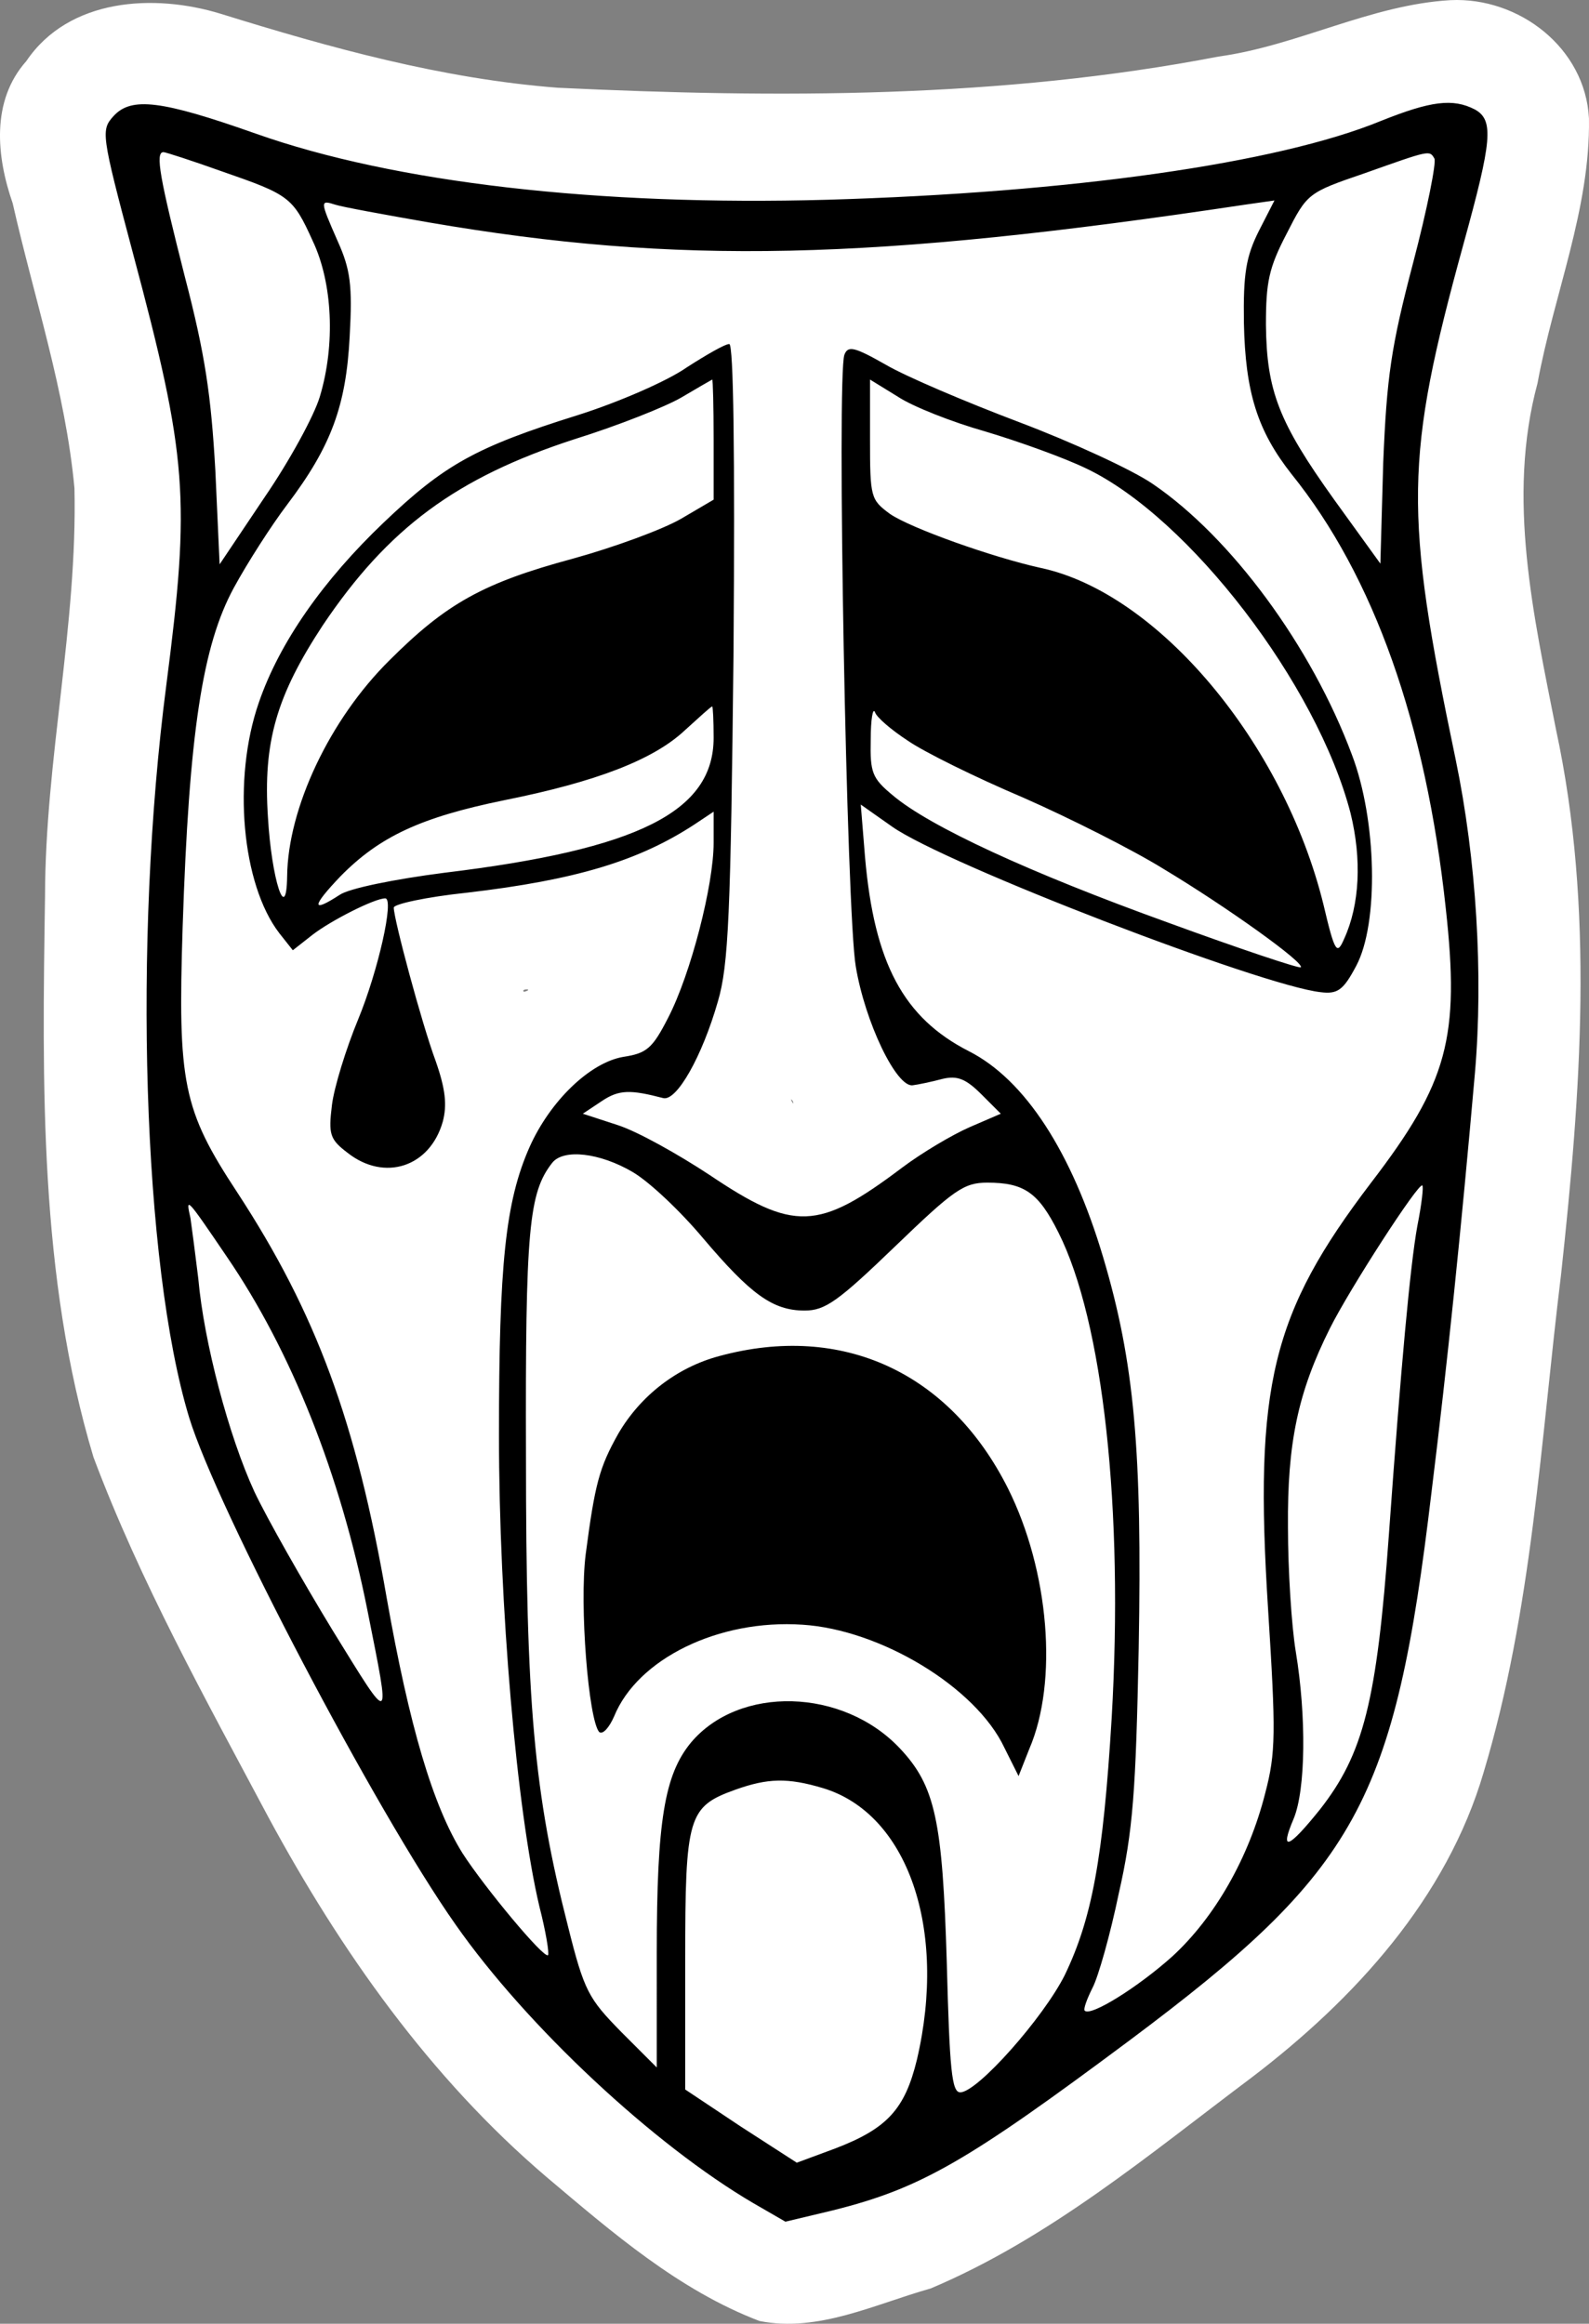 <?xml version="1.0" encoding="UTF-8" standalone="no"?>
<svg
   xmlns:dc="http://purl.org/dc/elements/1.1/"
   xmlns:cc="http://creativecommons.org/ns#"
   xmlns:rdf="http://www.w3.org/1999/02/22-rdf-syntax-ns#"
   xmlns:svg="http://www.w3.org/2000/svg"
   xmlns="http://www.w3.org/2000/svg"
   xmlns:sodipodi="http://sodipodi.sourceforge.net/DTD/sodipodi-0.dtd"
   xmlns:inkscape="http://www.inkscape.org/namespaces/inkscape"
   version="1.0"
   width="223.546pt"
   height="326.968pt"
   viewBox="0 0 223.546 326.968"
   preserveAspectRatio="xMidYMid meet"
   id="svg8098"
   sodipodi:docname="nosferatu.svg"
   inkscape:version="1.0.1 (3bc2e813f5, 2020-09-07)">
  <rect x="0" y="0" width="223.546" height="326.968" fill="#808080" stroke="none"/>
  <defs
     id="defs8102" />
  <sodipodi:namedview
     pagecolor="#ffffff"
     bordercolor="#666666"
     borderopacity="1"
     objecttolerance="10"
     gridtolerance="10"
     guidetolerance="10"
     inkscape:pageopacity="0"
     inkscape:pageshadow="2"
     inkscape:window-width="1600"
     inkscape:window-height="837"
     id="namedview8100"
     showgrid="false"
     fit-margin-top="0"
     fit-margin-left="0"
     fit-margin-right="0"
     fit-margin-bottom="0"
     inkscape:zoom="1.1844039"
     inkscape:cx="-62.893839"
     inkscape:cy="180.20256"
     inkscape:window-x="-8"
     inkscape:window-y="-8"
     inkscape:window-maximized="1"
     inkscape:current-layer="svg8098" />
  <path
     id="path8681"
     style="fill:#ffffff;stroke-width:0.224"
     d="m 64.169,31.968 c -6.618,-0.016 -12.836,4.74 -14.524,11.143 -1.775,5.86 -0.461,12.832 4.299,16.926 4.409,4.16 11.27,4.924 16.727,2.495 4.744,-1.621 9.18,-4.913 10.888,-9.78 C 84.147,46.273 81.419,38.224 75.391,34.693 72.101,32.572 68.01,32.035 64.169,31.968 Z m 94.359,-0.765 c -6.661,0.338 -14.158,1.694 -17.782,8.008 -5.028,7.976 -0.627,19.091 7.937,22.481 7.464,4.975 18.872,3.956 23.684,-4.188 5.877,-9.018 1.697,-23.543 -9.481,-25.877 -1.445,-0.25 -2.885,-0.502 -4.358,-0.424 z m -5.996,101.045 c -8.985,3.012 -12.767,14.593 -7.841,22.532 5.181,7.77 8.632,16.456 11.664,25.24 3.922,8.375 15.624,11.235 22.89,5.484 5.557,-4.527 7.904,-11.698 12.355,-17.193 4.405,-5.574 8.676,-12.866 5.448,-20.03 -2.409,-6.208 -8.901,-9.233 -15.177,-9.792 -7.563,-1.933 -14.845,-5.001 -22.379,-6.861 -2.38,-0.099 -4.679,-0.206 -6.959,0.62 z m -66.594,38.986 c -7.992,1.734 -12.892,9.943 -11.902,17.843 -0.182,7.421 -0.741,16.291 6.066,21.153 6.728,5.106 16.454,2.94 21.658,-3.332 5.514,-4.195 10.615,-10.755 8.491,-18.054 -1.626,-7.096 -8.273,-11.537 -13.716,-15.731 -3.081,-2.092 -6.994,-2.297 -10.598,-1.879 z m 22.502,81.089 c -7.583,2.01 -11.571,9.645 -11.822,17.051 -0.39,9.642 -1.973,21.209 5.614,28.664 7.349,7.557 21.294,4.676 25.293,-5.003 5.01,-12.348 4.32,-28.74 -6.233,-38.036 -3.707,-2.818 -8.338,-3.571 -12.852,-2.676 z m 24.459,-81.181 c -6.645,2.591 -11.608,8.257 -16.375,13.328 -5.931,7.008 -2.809,18.112 4.756,22.633 5.763,3.944 7.863,12.354 15.501,13.575 9.459,2.934 19.688,-5.564 19.079,-15.357 -0.745,-8.715 -2.024,-17.568 -4.864,-25.855 -3.022,-6.832 -10.95,-10.342 -18.095,-8.323 z M 204.055,0.021 C 192.773,0.679 182.58,6.423 171.424,7.96 140.835,13.856 109.495,13.821 78.494,12.348 62.262,11.101 46.521,6.749 31.043,1.937 21.66,-0.938 9.683,-0.268 3.698,8.604 -1.279,14.204 -0.504,22.022 1.785,28.605 c 3.015,13.318 7.429,26.452 8.69,40.093 0.43,19.233 -4.112,38.163 -4.14,57.396 -0.393,26.382 -0.843,53.415 6.813,78.935 6.606,17.601 15.801,34.105 24.614,50.672 10.193,18.851 22.745,36.662 39.146,50.636 9.182,7.749 18.589,15.919 29.94,20.245 8.269,1.649 16.263,-2.387 24.074,-4.576 16.732,-7.059 30.822,-18.922 45.225,-29.732 14.431,-11.009 27.368,-25.136 32.579,-42.905 6.828,-22.747 8.017,-46.659 10.897,-70.109 2.754,-25.436 4.725,-51.403 -0.727,-76.643 -3.136,-15.967 -6.959,-32.55 -2.593,-48.691 2.267,-12.425 7.441,-24.494 7.237,-37.258 C 223.032,6.724 213.675,-0.438 204.055,0.021 Z M 160.242,46.043 c 0.682,3.8 0.303,5.673 -3.431,3.123 -3.125,-1.302 -7.521,-2.708 -1.777,-2.779 1.442,0.138 4.362,-1.13 5.208,-0.344 z m -94.62,0.965 c 5.145,0.061 0.107,1.366 -1.845,2.201 0.307,-1.597 -0.556,-3.098 1.845,-2.201 z M 73.727,139.559 c -0.613,-0.46 1.581,-0.455 0,0 z m 83.553,6.454 c 8.684,3.048 17.335,6.546 26.476,7.954 -4.97,6.902 -10.143,13.749 -13.77,21.488 -3.054,-10.756 -7.268,-21.47 -14.53,-30.123 0.608,0.227 1.216,0.454 1.824,0.681 z m -45.756,8.9 c 0.397,1.094 -0.697,-0.852 0,0 z m 25.954,29.719 c 4.94,17.816 4.866,36.588 4.31,54.93 0.334,3.967 -1.116,0.647 -2.492,-0.981 -7.523,-9.776 -20.089,-14.849 -32.3,-13.425 -6.487,0.528 -12.898,2.966 -17.759,7.356 -0.433,-15.782 -0.447,-31.574 -0.24,-47.36 7.116,7.905 16.927,16.298 28.393,13.546 8.33,-1.767 13.998,-8.701 20.087,-14.067 z m -26.085,81.152 c 5.039,3.985 4.843,11.682 3.802,17.446 -0.334,2.617 -0.963,6.483 -3.86,3.15 -0.643,-6.431 -0.036,-13.95 0.058,-20.596 z" />
  <g
     transform="matrix(0.1,0,0,-0.1,-37.604,312.407)"
     fill="#000000"
     stroke="none"
     id="g8096">
    <path
       d="m 536,2961 c -18,-20 -18,-24 27,-193 77,-288 81,-345 47,-608 -47,-361 -33,-815 32,-1030 39,-128 263,-555 375,-714 100,-143 279,-310 419,-392 l 45,-26 67,16 c 124,31 189,69 417,239 321,240 373,334 425,772 22,178 42,372 61,589 12,139 2,301 -27,441 -73,349 -72,424 11,726 40,145 43,174 16,189 -31,16 -62,12 -132,-16 -146,-60 -437,-101 -779,-111 -322,-9 -609,24 -804,93 -133,47 -175,52 -200,25 z m 152,-78 c 95,-33 100,-36 128,-98 28,-59 32,-146 10,-219 -8,-27 -43,-91 -78,-142 l -63,-94 -6,132 c -6,105 -14,162 -43,273 -35,138 -42,175 -30,175 3,0 40,-12 82,-27 z m 1706,18 c 3,-5 -10,-71 -30,-147 -31,-118 -37,-160 -42,-281 l -4,-142 -65,90 c -78,109 -95,153 -96,246 0,60 4,80 29,128 29,57 30,58 109,85 93,33 92,33 99,21 z M 980,2811 c 350,-60 621,-54 1147,25 l 42,6 -22,-43 c -18,-36 -22,-60 -21,-129 2,-98 19,-152 67,-213 116,-144 189,-351 217,-611 20,-182 3,-245 -105,-386 -140,-184 -165,-285 -145,-600 11,-174 11,-202 -4,-259 -23,-91 -71,-175 -131,-230 -48,-43 -115,-85 -123,-76 -2,2 3,16 11,32 8,15 25,75 37,133 20,88 24,144 28,345 5,278 -6,402 -50,550 -44,148 -110,250 -189,290 -92,47 -133,124 -146,273 l -6,74 44,-31 c 75,-53 520,-224 603,-233 24,-3 32,3 50,37 32,60 29,205 -6,297 -57,153 -170,306 -280,381 -29,20 -114,59 -188,87 -74,28 -159,64 -188,81 -44,25 -53,27 -58,14 -11,-28 3,-787 16,-861 13,-78 57,-170 80,-167 8,1 27,5 42,9 21,5 33,0 55,-22 l 27,-27 -44,-19 c -25,-11 -67,-36 -95,-57 -118,-89 -152,-90 -271,-10 -44,29 -101,61 -129,70 l -49,16 27,18 c 24,16 40,16 86,4 19,-5 55,59 77,136 15,51 18,122 22,493 2,279 0,432 -6,432 -6,0 -32,-15 -60,-33 -27,-19 -96,-49 -153,-67 -144,-45 -188,-70 -273,-151 -85,-81 -147,-169 -176,-254 -37,-107 -24,-255 29,-324 l 19,-24 28,22 c 26,20 87,51 102,51 13,0 -10,-102 -38,-170 -17,-41 -34,-96 -37,-121 -5,-41 -3,-48 22,-67 52,-41 116,-20 134,44 6,23 4,45 -10,85 -20,54 -59,200 -59,216 0,5 46,15 103,21 154,18 242,45 320,96 l 27,18 v -44 c 0,-59 -32,-184 -64,-246 -22,-43 -30,-50 -63,-55 -47,-8 -103,-62 -132,-127 -34,-77 -43,-165 -43,-405 0,-240 25,-529 57,-664 9,-35 14,-66 12,-68 -6,-5 -89,95 -120,143 -42,67 -75,179 -107,360 -43,248 -99,400 -210,570 -77,117 -84,154 -77,374 9,274 28,396 72,477 19,35 53,88 75,117 62,82 83,139 88,237 4,72 1,94 -17,134 -25,57 -25,58 -3,51 9,-3 69,-14 132,-25 z m 400,-306 v -84 l -46,-27 c -26,-15 -94,-40 -152,-56 -126,-34 -178,-63 -258,-143 -84,-83 -143,-208 -144,-304 -1,-69 -22,-4 -27,83 -7,106 12,171 77,270 92,137 188,208 354,262 61,19 129,46 151,59 22,13 41,24 43,25 1,0 2,-38 2,-85 z m 382,12 c 47,-14 111,-37 142,-52 145,-69 325,-304 372,-485 16,-65 13,-129 -9,-177 -10,-23 -13,-20 -29,48 -56,228 -233,439 -398,474 -68,15 -183,56 -212,76 -27,20 -28,23 -28,105 v 84 l 39,-24 c 21,-14 77,-36 123,-49 z m -382,-431 c 0,-104 -106,-157 -379,-190 -70,-9 -134,-22 -147,-31 -40,-26 -40,-17 1,26 55,56 113,83 230,107 130,26 210,57 254,98 20,18 37,34 39,34 1,0 2,-20 2,-44 z m 273,-4 c 23,-16 96,-52 162,-80 66,-29 155,-74 197,-100 90,-54 200,-133 194,-139 -2,-2 -86,26 -187,63 -194,70 -335,135 -387,179 -29,24 -32,32 -31,78 0,29 3,46 6,39 2,-7 23,-25 46,-40 z m -387,-607 c 24,-14 68,-56 99,-93 67,-79 98,-102 143,-102 29,0 47,13 127,90 83,80 97,90 130,90 52,0 72,-14 100,-70 63,-125 92,-390 75,-683 -12,-199 -28,-283 -66,-362 -30,-60 -123,-165 -147,-165 -12,0 -15,31 -19,183 -6,199 -16,248 -66,301 -80,85 -226,89 -294,8 -37,-45 -48,-110 -48,-295 V 215 l -50,50 c -46,47 -52,57 -75,149 -48,188 -59,313 -59,661 -1,320 4,371 37,413 16,20 67,14 113,-13 z m 1104,-76 c -10,-55 -23,-197 -40,-434 -17,-236 -36,-309 -97,-387 -45,-56 -57,-60 -37,-13 17,41 18,144 3,235 -6,36 -11,115 -11,175 -1,119 14,190 59,280 28,56 125,206 130,201 2,-1 -1,-27 -7,-57 z M 695,1356 c 91,-133 160,-307 198,-498 33,-166 35,-164 -49,-28 -42,69 -92,157 -110,195 -36,78 -71,210 -79,300 -4,33 -9,71 -11,85 -7,31 -6,30 51,-54 z m 839,-748 c 119,-36 175,-198 132,-382 -17,-70 -42,-97 -115,-125 l -54,-20 -79,51 -78,52 v 182 c 0,203 4,216 71,240 45,16 73,17 123,2 z"
       id="path8092" />
    <path
       d="m 1388,1216 c -60,-16 -111,-56 -142,-109 -27,-48 -33,-71 -46,-170 -9,-72 4,-233 19,-250 5,-4 14,6 21,22 33,81 147,137 265,129 110,-7 244,-88 284,-173 l 20,-40 15,38 c 41,95 28,251 -30,367 -82,163 -233,233 -406,186 z"
       id="path8094" />
  </g>
</svg>

